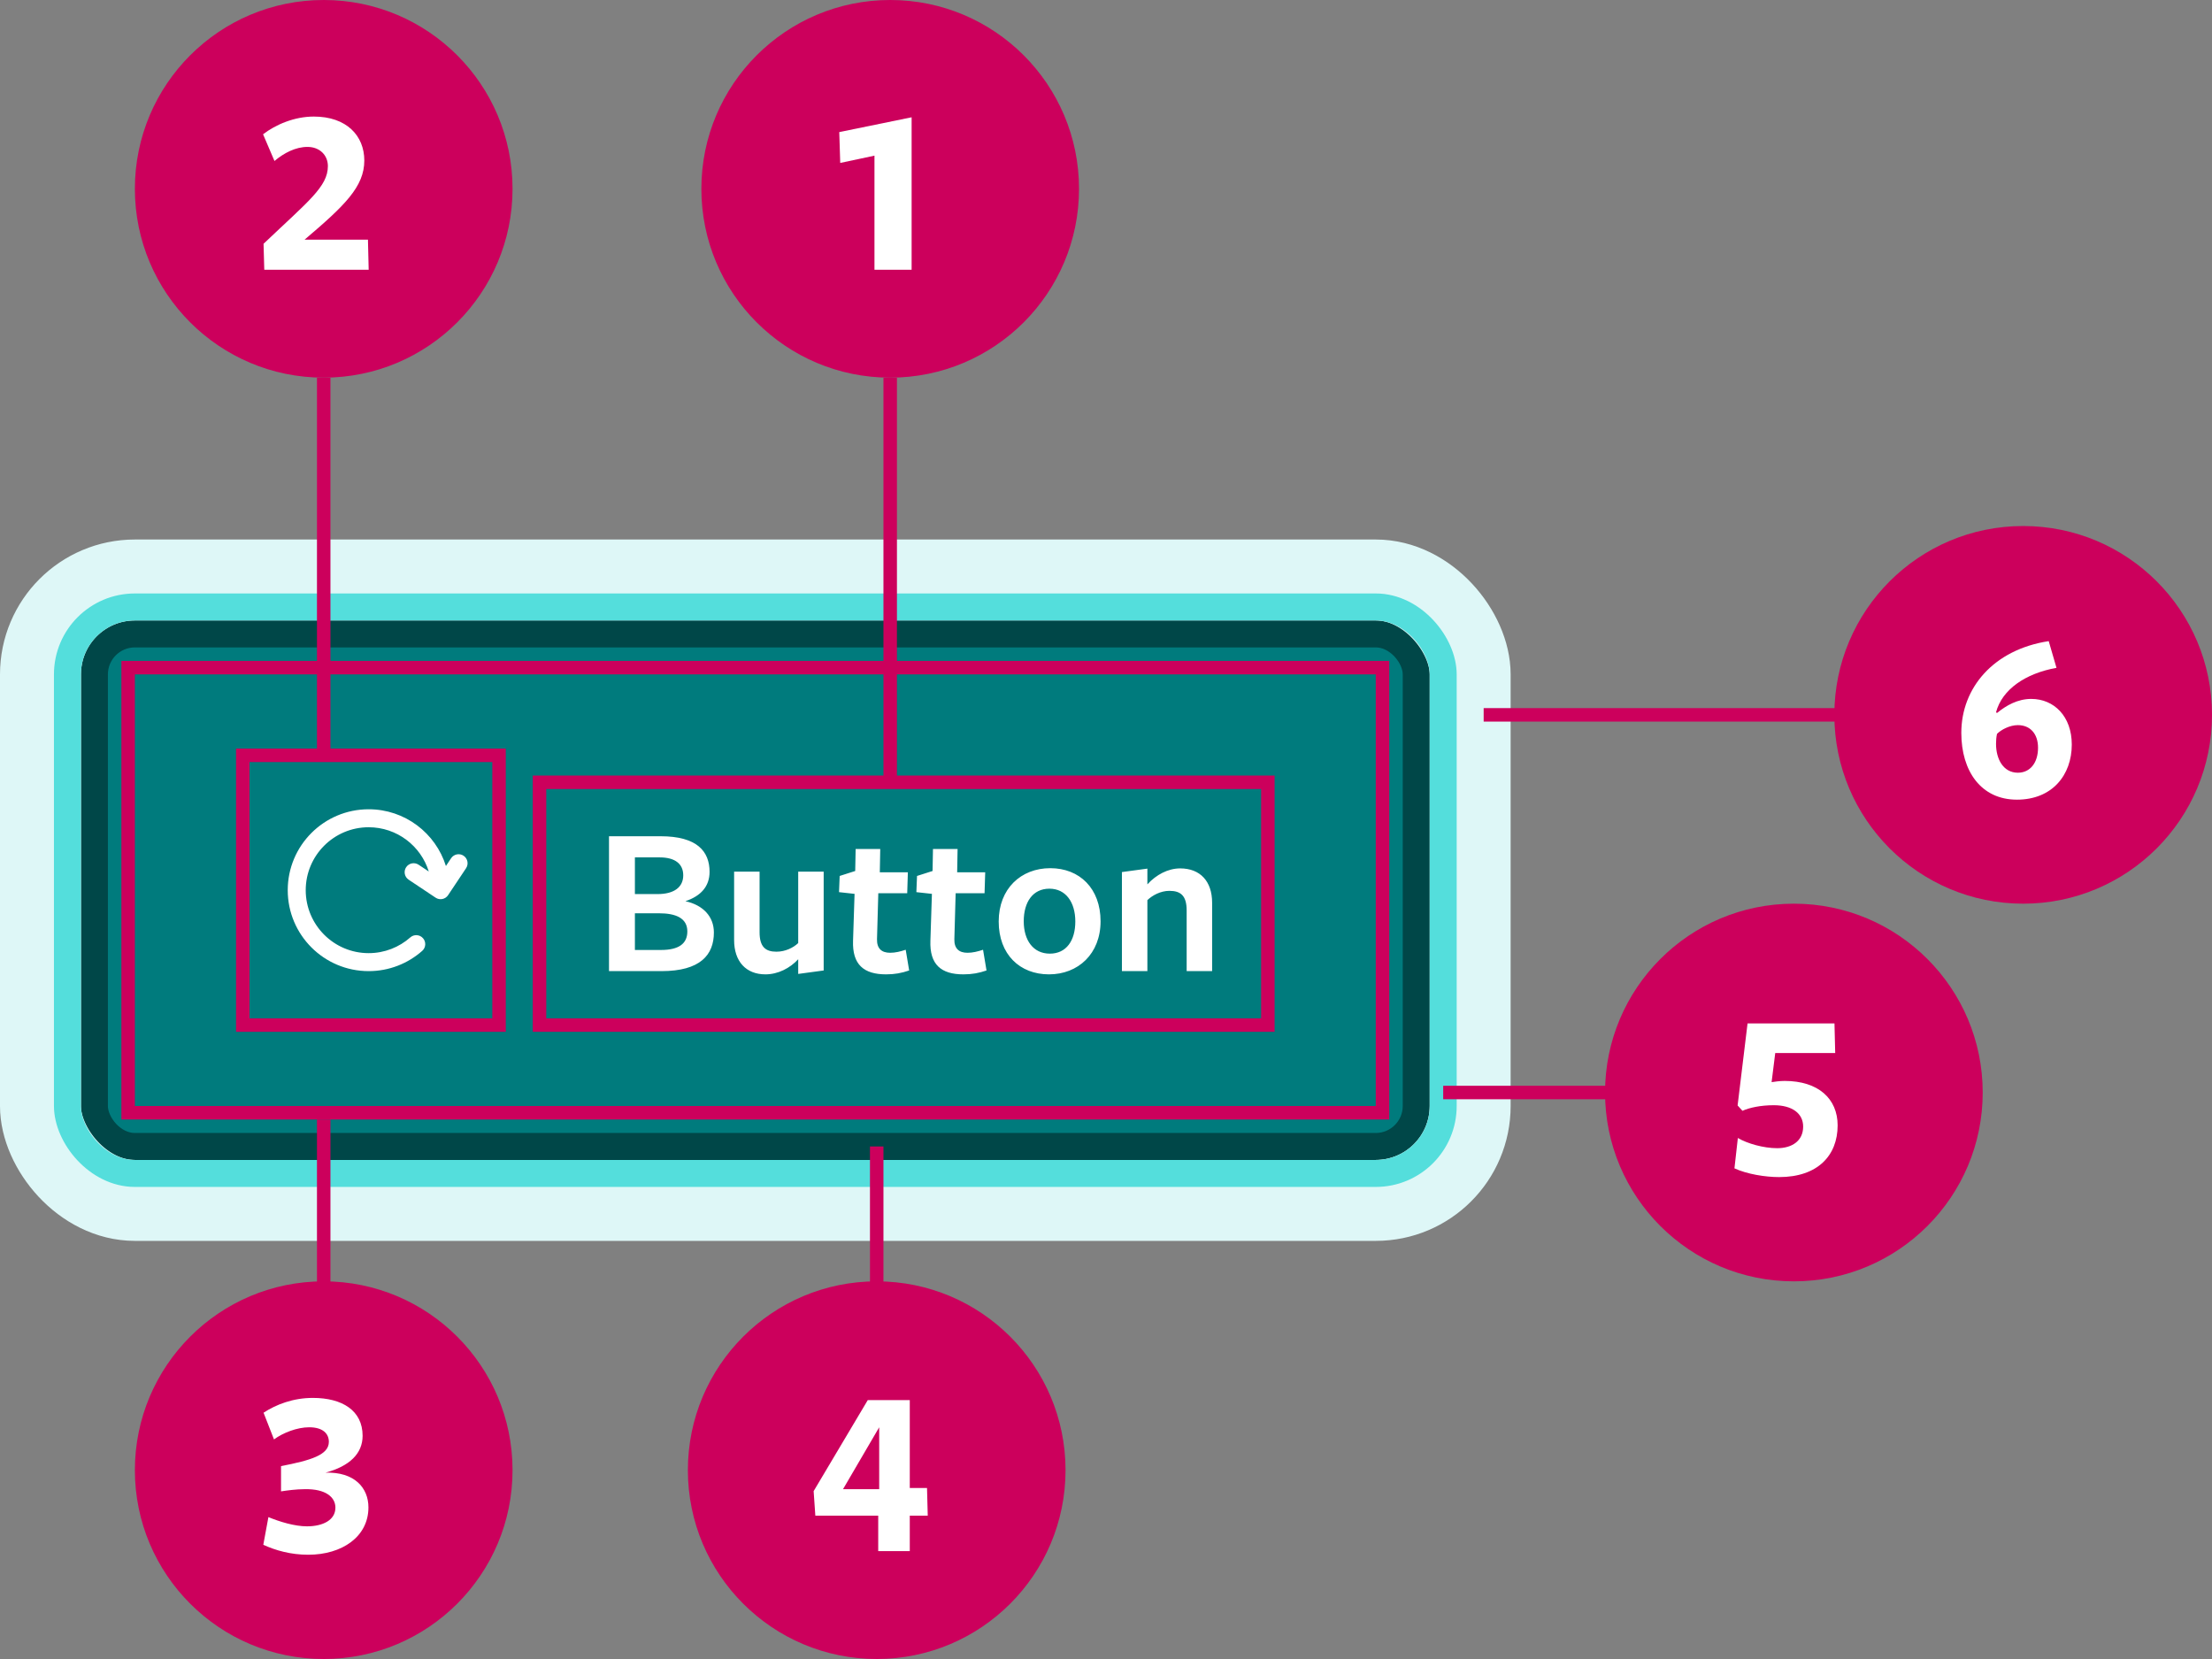 <svg width="164" height="123" viewBox="0 0 164 123" fill="none" xmlns="http://www.w3.org/2000/svg">
<rect x="0" y="0" width="164" height="123" fill="#808080" stroke="none"/>
<rect x="7" y="47" width="98" height="38" rx="3" fill="#007B7D" stroke="#004748" stroke-width="2"/>
<rect x="3" y="43" width="106" height="46" rx="7" stroke="#DEF7F7" stroke-width="6"/>
<rect x="5" y="45" width="102" height="42" rx="5" stroke="#54DEDC" stroke-width="2"/>
<path fill-rule="evenodd" clip-rule="evenodd" d="M27.333 61.333C24.756 61.333 22.667 63.423 22.667 66C22.667 68.577 24.756 70.667 27.333 70.667C28.517 70.667 29.597 70.227 30.42 69.5C30.696 69.257 31.117 69.283 31.361 69.559C31.605 69.835 31.578 70.256 31.302 70.5C30.245 71.433 28.855 72 27.333 72C24.02 72 21.333 69.314 21.333 66C21.333 62.686 24.02 60 27.333 60C30.023 60 32.298 61.769 33.061 64.207L33.445 63.63C33.65 63.324 34.063 63.241 34.37 63.445C34.676 63.65 34.759 64.063 34.555 64.37L33.221 66.37C33.017 66.676 32.603 66.759 32.297 66.555L30.297 65.221C29.991 65.017 29.908 64.603 30.112 64.297C30.316 63.99 30.73 63.908 31.037 64.112L31.791 64.615C31.201 62.714 29.428 61.333 27.333 61.333Z" fill="white"/>
<path d="M50.816 66.816C51.968 66.432 52.608 65.712 52.608 64.64C52.608 63.12 51.68 62 48.976 62H45.152V72H49.04C51.936 72 52.928 70.784 52.928 69.136C52.928 67.952 52.128 67.104 50.816 66.816ZM50.656 64.896C50.656 65.76 50 66.288 48.752 66.288C48.72 66.288 47.072 66.288 47.072 66.288V63.568C47.072 63.568 48.832 63.568 48.912 63.568C50.048 63.568 50.656 64.048 50.656 64.896ZM50.96 69.056C50.96 69.968 50.32 70.432 49.008 70.432C48.896 70.432 47.072 70.432 47.072 70.432V67.712C47.072 67.712 48.832 67.712 48.864 67.712C50.096 67.712 50.96 68.064 50.96 69.056ZM54.428 64.624V69.696C54.428 71.28 55.308 72.24 56.748 72.24C57.692 72.24 58.572 71.776 59.18 71.12C59.18 71.184 59.18 72.208 59.18 72.208L61.068 71.952V64.624H59.18V69.92C58.828 70.256 58.236 70.56 57.564 70.56C56.764 70.56 56.316 70.208 56.316 69.12V64.624H54.428ZM67.406 71.952L67.15 70.416C66.766 70.544 66.382 70.64 65.998 70.64C65.358 70.64 65.006 70.32 65.022 69.632L65.118 66.224H67.262L67.31 64.672H65.23L65.262 62.944H63.438L63.406 64.576L62.254 64.944L62.206 66.144L63.358 66.272L63.246 69.744C63.182 71.52 64.046 72.24 65.694 72.24C66.334 72.24 66.846 72.144 67.406 71.952ZM73.141 71.952L72.885 70.416C72.501 70.544 72.117 70.64 71.733 70.64C71.093 70.64 70.74 70.32 70.757 69.632L70.853 66.224H72.996L73.044 64.672H70.965L70.996 62.944H69.172L69.141 64.576L67.989 64.944L67.941 66.144L69.093 66.272L68.981 69.744C68.916 71.52 69.781 72.24 71.428 72.24C72.069 72.24 72.581 72.144 73.141 71.952ZM81.597 68.304C81.597 65.872 80.045 64.368 77.869 64.368C75.693 64.368 74.045 65.888 74.045 68.32C74.045 70.768 75.613 72.24 77.773 72.24C79.933 72.24 81.597 70.72 81.597 68.304ZM79.725 68.32C79.725 69.744 79.053 70.704 77.837 70.704C76.605 70.704 75.901 69.712 75.901 68.304C75.901 66.88 76.573 65.888 77.805 65.888C79.021 65.888 79.725 66.896 79.725 68.32ZM89.868 72V66.928C89.868 65.344 88.988 64.384 87.5 64.384C86.604 64.384 85.724 64.848 85.068 65.568C85.068 65.52 85.068 64.4 85.068 64.4L83.18 64.656V72H85.068V66.736C85.436 66.384 86.044 66.048 86.7 66.048C87.548 66.048 87.98 66.416 87.98 67.504V72H89.868Z" fill="white"/>
<rect x="9.5" y="49.5" width="93" height="33" stroke="#CC005C"/>
<rect x="18" y="56" width="19" height="20" stroke="#CC005C"/>
<rect x="40" y="58" width="54" height="18" stroke="#CC005C"/>
<path d="M24 83V108.5" stroke="#CC005C"/>
<path d="M65 85L65 109" stroke="#CC005C"/>
<path d="M125 81L107 81" stroke="#CC005C"/>
<path d="M110 53L138 53" stroke="#CC005C"/>
<circle cx="24" cy="14" r="14" fill="#CC005C"/>
<path d="M27.334 20L27.28 17.768C27.28 17.768 22.42 17.768 22.582 17.768C25.552 15.248 27.01 13.844 27.01 11.9C27.01 10.064 25.696 8.642 23.266 8.642C21.826 8.642 20.44 9.236 19.504 9.956L20.35 11.936C21.052 11.342 21.916 10.892 22.798 10.892C23.698 10.892 24.31 11.504 24.31 12.314C24.31 13.844 22.852 14.924 19.54 18.074L19.594 20H27.334Z" fill="white"/>
<circle cx="66" cy="14" r="14" fill="#CC005C"/>
<path d="M64.834 20H67.588V8.696L62.224 9.794L62.296 12.08L64.834 11.54V20Z" fill="white"/>
<path d="M66 28V58" stroke="#CC005C"/>
<path d="M24 28V56" stroke="#CC005C"/>
<circle cx="150" cy="53" r="14" fill="#CC005C"/>
<path d="M145.414 54.338C145.414 57.164 146.872 59.288 149.536 59.288C152.146 59.288 153.604 57.47 153.604 55.202C153.604 53.114 152.29 51.818 150.598 51.818C149.59 51.818 148.744 52.304 148.06 52.862L147.988 52.808C148.438 51.116 150.166 49.928 152.47 49.514L151.894 47.534C147.79 48.164 145.414 51.008 145.414 54.338ZM147.988 55.148C147.988 54.896 148.006 54.662 148.06 54.41C148.366 54.104 148.996 53.762 149.608 53.762C150.526 53.762 151.102 54.41 151.102 55.436C151.102 56.588 150.49 57.29 149.608 57.29C148.528 57.29 147.988 56.282 147.988 55.148Z" fill="white"/>
<circle cx="65" cy="109" r="14" fill="#CC005C"/>
<path d="M68.784 112.372L68.73 110.32H67.452V103.804H64.338L60.324 110.554L60.45 112.372H65.112V115H67.452V112.372H68.784ZM65.184 110.41H62.502L65.184 105.82V110.41Z" fill="white"/>
<circle cx="133" cy="81" r="14" fill="#CC005C"/>
<path d="M131.348 80.232L131.618 78.072H136.064L136.01 75.876H129.566L128.828 81.96L129.188 82.356C129.71 82.122 130.538 81.942 131.51 81.942C132.878 81.942 133.688 82.554 133.688 83.526C133.688 84.588 132.86 85.128 131.762 85.128C130.754 85.128 129.548 84.786 128.846 84.372L128.594 86.622C129.53 87.054 130.88 87.27 131.906 87.27C134.768 87.27 136.244 85.668 136.244 83.436C136.244 81.456 134.804 80.142 132.32 80.142C131.96 80.142 131.564 80.196 131.348 80.232Z" fill="white"/>
<circle cx="24" cy="109" r="14" fill="#CC005C"/>
<path d="M24.13 109.186C25.93 108.7 26.884 107.764 26.884 106.45C26.884 104.578 25.372 103.642 23.194 103.642C21.736 103.642 20.476 104.128 19.54 104.74L20.314 106.72C20.998 106.216 22.042 105.82 22.924 105.82C23.932 105.82 24.382 106.288 24.382 106.9C24.382 107.872 23.05 108.268 20.836 108.7V110.572C21.322 110.5 21.952 110.41 22.582 110.41C24.148 110.374 24.868 111.004 24.868 111.778C24.868 112.714 23.914 113.164 22.762 113.164C21.844 113.164 20.728 112.822 19.9 112.48L19.522 114.532C20.422 114.946 21.556 115.27 22.852 115.27C25.354 115.27 27.316 113.938 27.316 111.76C27.316 110.302 26.272 109.114 24.13 109.186Z" fill="white"/>
</svg>
